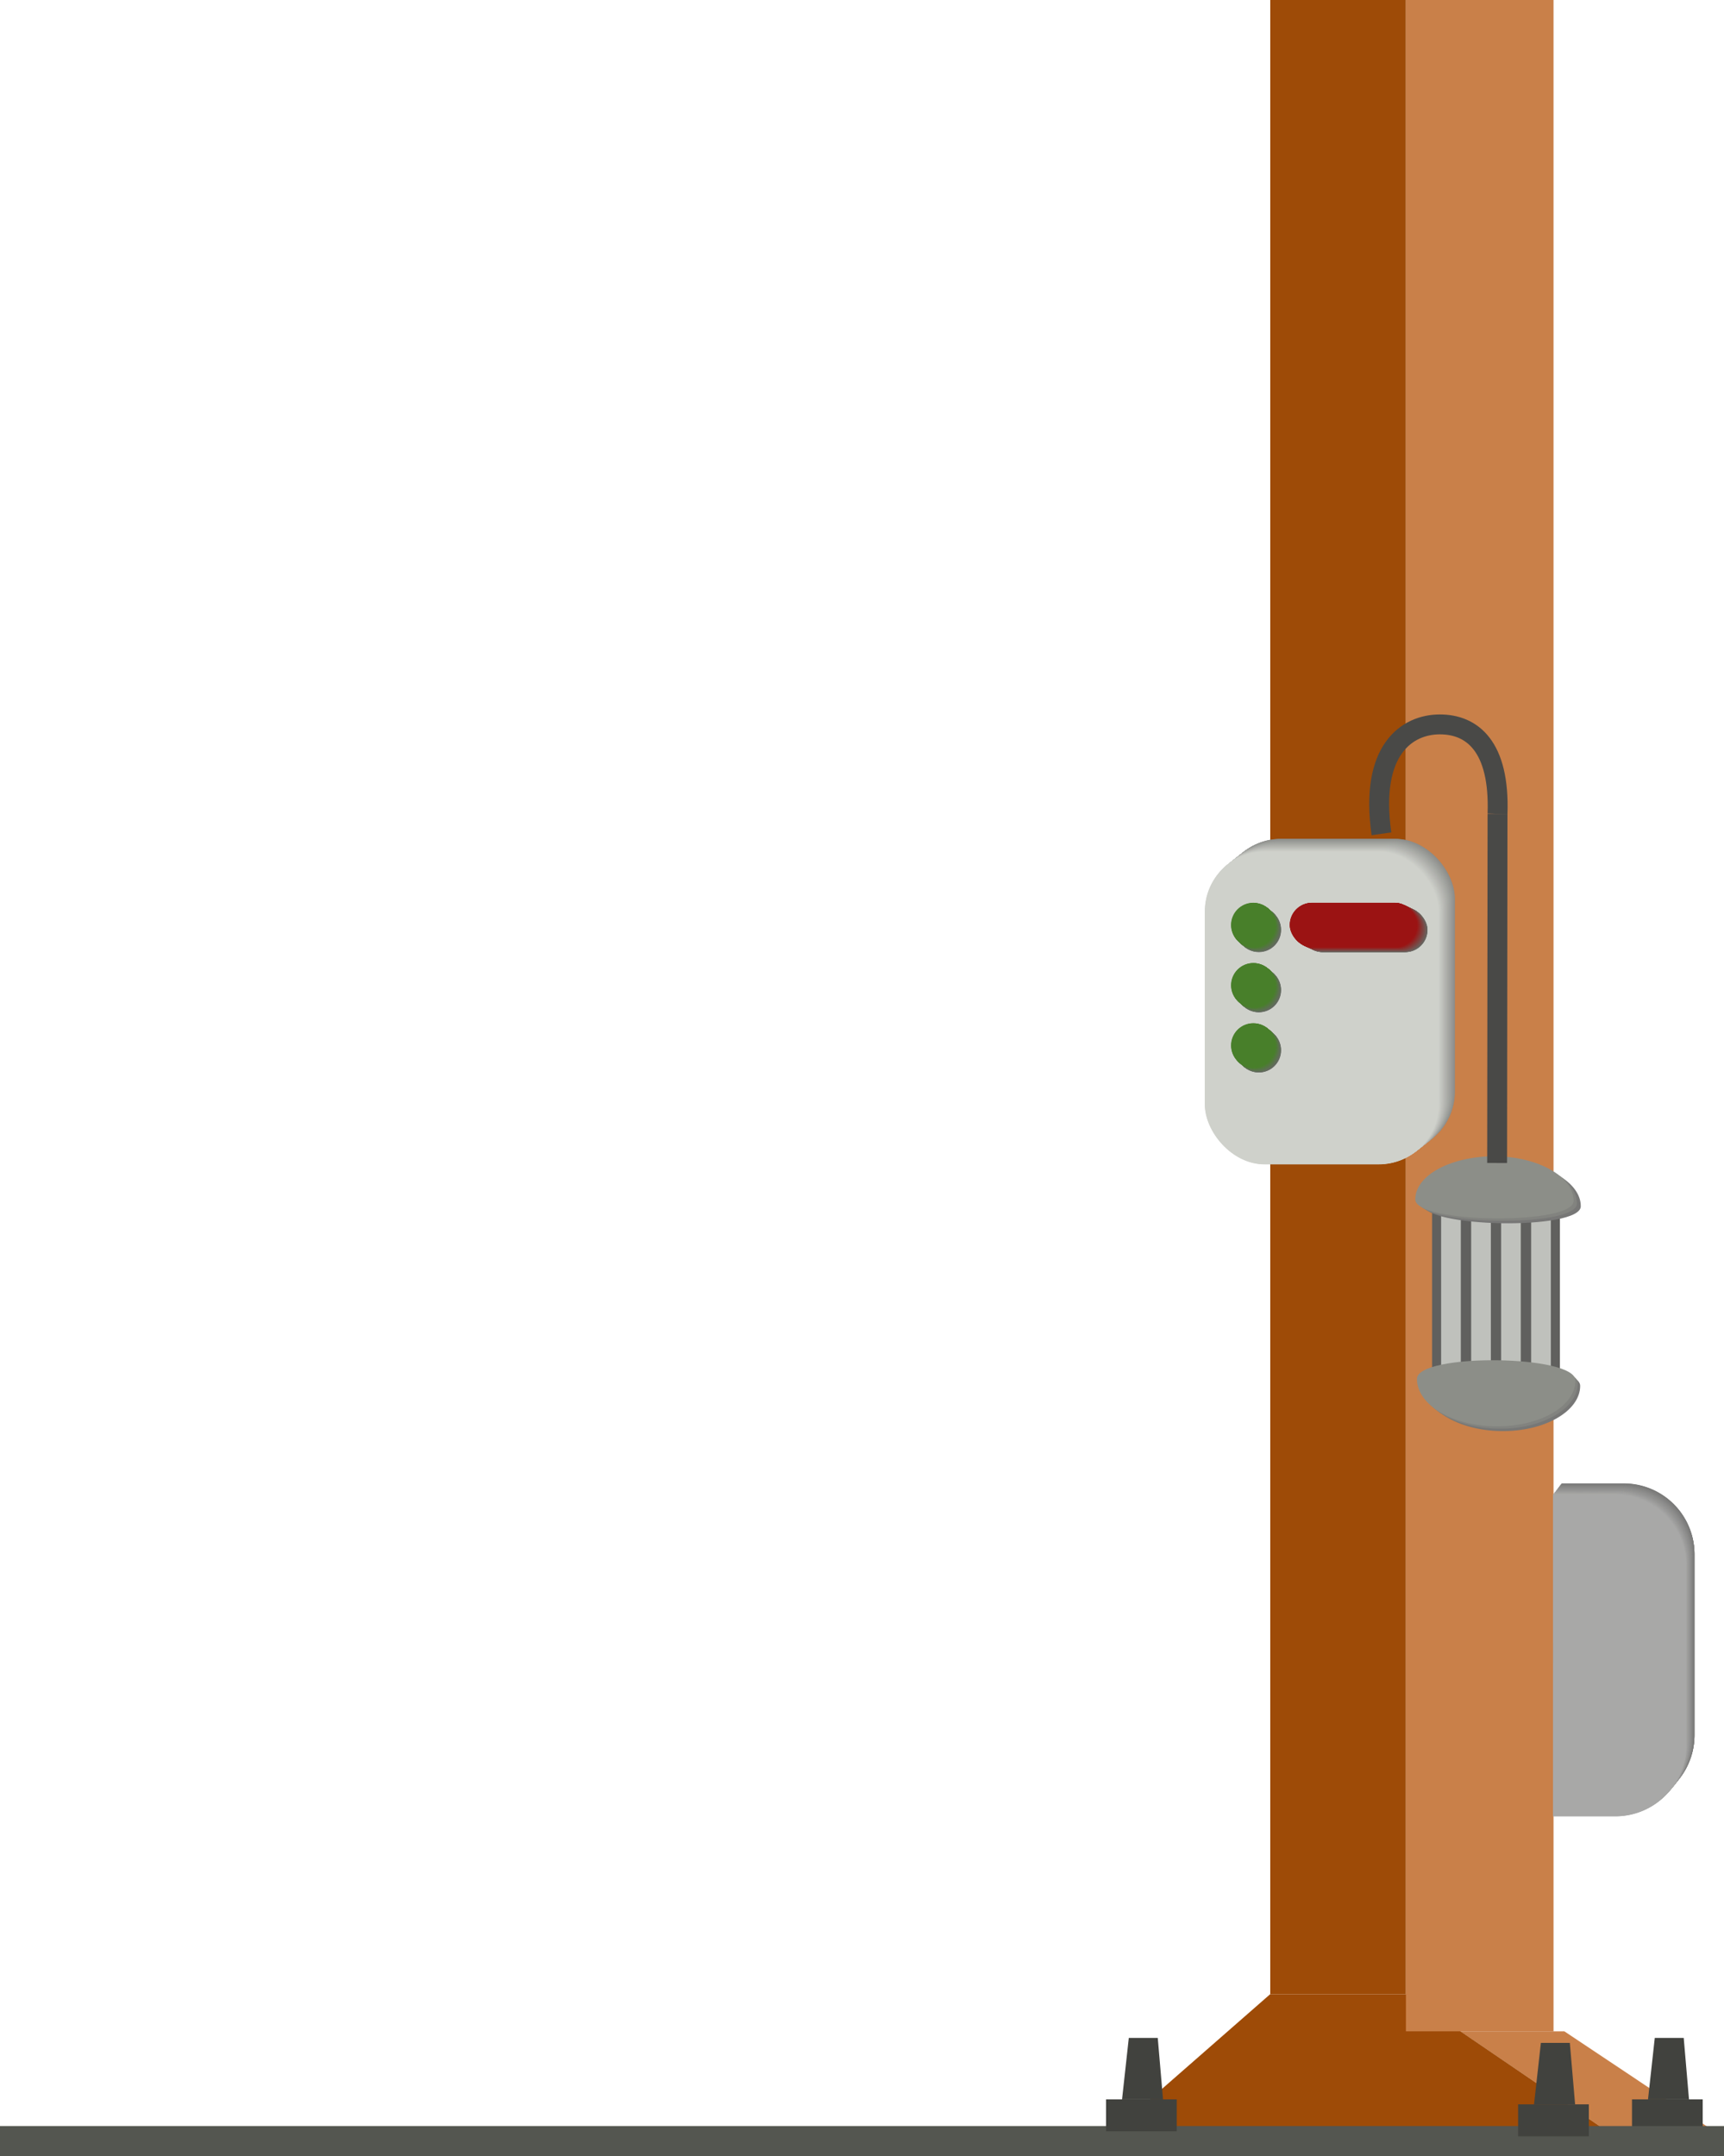 <svg id="Layer_2" data-name="Layer 2" xmlns="http://www.w3.org/2000/svg" viewBox="0 0 173.33 216.75"><defs><style>.cls-1{fill:#64843e;}.cls-2{fill:#c98049;}.cls-3{fill:#9e4b07;}.cls-4{fill:#494947;}.cls-5{fill:#41423e;}.cls-6{fill:#545650;}.cls-7{fill:#8b8c89;}.cls-8{fill:#8c8d8a;}.cls-9{fill:#8d8e8b;}.cls-10{fill:#8e8f8c;}.cls-11{fill:#8f908d;}.cls-12{fill:#90918e;}.cls-13{fill:#91928f;}.cls-14{fill:#929390;}.cls-15{fill:#939491;}.cls-16{fill:#949591;}.cls-17{fill:#959692;}.cls-18{fill:#969793;}.cls-19{fill:#979894;}.cls-20{fill:#989995;}.cls-21{fill:#999a96;}.cls-22{fill:#9a9b97;}.cls-23{fill:#9b9c98;}.cls-24{fill:#9c9d99;}.cls-25{fill:#9c9e9a;}.cls-26{fill:#9d9f9b;}.cls-27{fill:#9ea09c;}.cls-28{fill:#9fa19d;}.cls-29{fill:#a0a29e;}.cls-30{fill:#a1a39f;}.cls-31{fill:#a2a4a0;}.cls-32{fill:#a3a5a1;}.cls-33{fill:#a4a6a2;}.cls-34{fill:#a5a7a2;}.cls-35{fill:#a6a8a3;}.cls-36{fill:#a7a9a4;}.cls-37{fill:#a8aaa5;}.cls-38{fill:#a9aba6;}.cls-39{fill:#aaaca7;}.cls-40{fill:#abada8;}.cls-41{fill:#acaea9;}.cls-42{fill:#adaeaa;}.cls-43{fill:#aeafab;}.cls-44{fill:#afb0ac;}.cls-45{fill:#b0b1ad;}.cls-46{fill:#b1b2ae;}.cls-47{fill:#b2b3af;}.cls-48{fill:#b3b4b0;}.cls-49{fill:#b4b5b1;}.cls-50{fill:#b5b6b2;}.cls-51{fill:#b6b7b2;}.cls-52{fill:#b7b8b3;}.cls-53{fill:#b8b9b4;}.cls-54{fill:#b9bab5;}.cls-55{fill:#babbb6;}.cls-56{fill:#bbbcb7;}.cls-57{fill:#bcbdb8;}.cls-58{fill:#bdbeb9;}.cls-59{fill:#bebfba;}.cls-60{fill:#bec0bb;}.cls-61{fill:#bfc1bc;}.cls-62{fill:#c0c2bd;}.cls-63{fill:#c1c3be;}.cls-64{fill:#c2c4bf;}.cls-65{fill:#c3c5c0;}.cls-66{fill:#c4c6c1;}.cls-67{fill:#c5c7c2;}.cls-68{fill:#c6c8c3;}.cls-69{fill:#c7c9c3;}.cls-70{fill:#c8cac4;}.cls-71{fill:#c9cbc5;}.cls-72{fill:#caccc6;}.cls-73{fill:#cbcdc7;}.cls-74{fill:#cccec8;}.cls-75{fill:#cdcfc9;}.cls-76{fill:#ced0ca;}.cls-77{fill:#cfd1cb;}.cls-78{fill:#656863;}.cls-79{fill:#646961;}.cls-80{fill:#636960;}.cls-81{fill:#636a5e;}.cls-82{fill:#626a5d;}.cls-83{fill:#616b5b;}.cls-84{fill:#606c5a;}.cls-85{fill:#606c58;}.cls-86{fill:#5f6d57;}.cls-87{fill:#5e6e55;}.cls-88{fill:#5d6e54;}.cls-89{fill:#5c6f52;}.cls-90{fill:#5c6f51;}.cls-91{fill:#5b704f;}.cls-92{fill:#5a714d;}.cls-93{fill:#59714c;}.cls-94{fill:#58724a;}.cls-95{fill:#587349;}.cls-96{fill:#577347;}.cls-97{fill:#567446;}.cls-98{fill:#557444;}.cls-99{fill:#557543;}.cls-100{fill:#547641;}.cls-101{fill:#537640;}.cls-102{fill:#52773e;}.cls-103{fill:#51783c;}.cls-104{fill:#51783b;}.cls-105{fill:#507939;}.cls-106{fill:#4f7938;}.cls-107{fill:#4e7a36;}.cls-108{fill:#4d7b35;}.cls-109{fill:#4d7b33;}.cls-110{fill:#4c7c32;}.cls-111{fill:#4b7d30;}.cls-112{fill:#4a7d2f;}.cls-113{fill:#4a7e2d;}.cls-114{fill:#497e2c;}.cls-115{fill:#487f2a;}.cls-116{fill:#666762;}.cls-117{fill:#666661;}.cls-118{fill:#676560;}.cls-119{fill:#68645f;}.cls-120{fill:#68635e;}.cls-121{fill:#69625d;}.cls-122{fill:#69615c;}.cls-123{fill:#6a605c;}.cls-124{fill:#6b5f5b;}.cls-125{fill:#6b5e5a;}.cls-126{fill:#6c5d59;}.cls-127{fill:#6d5c58;}.cls-128{fill:#6d5b57;}.cls-129{fill:#6e5a56;}.cls-130{fill:#6e5955;}.cls-131{fill:#6f5854;}.cls-132{fill:#705753;}.cls-133{fill:#705652;}.cls-134{fill:#715551;}.cls-135{fill:#725450;}.cls-136{fill:#72534f;}.cls-137{fill:#73524f;}.cls-138{fill:#73514e;}.cls-139{fill:#74504d;}.cls-140{fill:#754f4c;}.cls-141{fill:#754e4b;}.cls-142{fill:#764d4a;}.cls-143{fill:#774c49;}.cls-144{fill:#774b48;}.cls-145{fill:#784a47;}.cls-146{fill:#784946;}.cls-147{fill:#794845;}.cls-148{fill:#7a4744;}.cls-149{fill:#7a4643;}.cls-150{fill:#7b4542;}.cls-151{fill:#7c4442;}.cls-152{fill:#7c4341;}.cls-153{fill:#7d4240;}.cls-154{fill:#7d413f;}.cls-155{fill:#7e403e;}.cls-156{fill:#7f3f3d;}.cls-157{fill:#7f3e3c;}.cls-158{fill:#803e3b;}.cls-159{fill:#813d3a;}.cls-160{fill:#813c39;}.cls-161{fill:#823b38;}.cls-162{fill:#833a37;}.cls-163{fill:#833936;}.cls-164{fill:#843835;}.cls-165{fill:#843734;}.cls-166{fill:#853634;}.cls-167{fill:#863533;}.cls-168{fill:#863432;}.cls-169{fill:#873331;}.cls-170{fill:#883230;}.cls-171{fill:#88312f;}.cls-172{fill:#89302e;}.cls-173{fill:#892f2d;}.cls-174{fill:#8a2e2c;}.cls-175{fill:#8b2d2b;}.cls-176{fill:#8b2c2a;}.cls-177{fill:#8c2b29;}.cls-178{fill:#8d2a28;}.cls-179{fill:#8d2927;}.cls-180{fill:#8e2827;}.cls-181{fill:#8e2726;}.cls-182{fill:#8f2625;}.cls-183{fill:#902524;}.cls-184{fill:#902423;}.cls-185{fill:#912322;}.cls-186{fill:#922221;}.cls-187{fill:#922120;}.cls-188{fill:#93201f;}.cls-189{fill:#931f1e;}.cls-190{fill:#941e1d;}.cls-191{fill:#951d1c;}.cls-192{fill:#951c1b;}.cls-193{fill:#961b1a;}.cls-194{fill:#971a1a;}.cls-195{fill:#971919;}.cls-196{fill:#981818;}.cls-197{fill:#981717;}.cls-198{fill:#991616;}.cls-199{fill:#9a1515;}.cls-200{fill:#9a1414;}.cls-201{fill:#9b1313;}.cls-202{fill:#60605e;}.cls-203{fill:#777776;}.cls-204{fill:#82837f;}.cls-205{fill:#8c8e88;}.cls-206{fill:#787877;}.cls-207{fill:#797978;}.cls-208{fill:#7a7a79;}.cls-209{fill:#7b7b7a;}.cls-210{fill:#7c7c7b;}.cls-211{fill:#7d7d7c;}.cls-212{fill:#7e7e7d;}.cls-213{fill:#7f7f7e;}.cls-214{fill:#80807f;}.cls-215{fill:#818180;}.cls-216{fill:#828281;}.cls-217{fill:#838382;}.cls-218{fill:#848483;}.cls-219{fill:#858584;}.cls-220{fill:#868685;}.cls-221{fill:#878786;}.cls-222{fill:#888887;}.cls-223{fill:#898988;}.cls-224{fill:#8a8a89;}.cls-225{fill:#8b8b8a;}.cls-226{fill:#8c8c8b;}.cls-227{fill:#8d8d8c;}.cls-228{fill:#8e8e8d;}.cls-229{fill:#8f8f8e;}.cls-230{fill:#90908f;}.cls-231{fill:#919190;}.cls-232{fill:#929291;}.cls-233{fill:#939392;}.cls-234{fill:#949493;}.cls-235{fill:#959594;}.cls-236{fill:#969695;}.cls-237{fill:#979796;}.cls-238{fill:#989897;}.cls-239{fill:#999998;}.cls-240{fill:#9a9a99;}.cls-241{fill:#9b9b9a;}.cls-242{fill:#9c9c9b;}.cls-243{fill:#9d9d9c;}.cls-244{fill:#9e9e9d;}.cls-245{fill:#9f9f9e;}.cls-246{fill:#a0a09f;}.cls-247{fill:#a1a1a0;}.cls-248{fill:#a2a2a1;}.cls-249{fill:#a3a3a2;}.cls-250{fill:#a4a4a3;}.cls-251{fill:#a5a5a4;}.cls-252{fill:#a6a6a5;}.cls-253{fill:#a7a7a6;}.cls-254{fill:#a8a8a7;}.cls-255{fill:none;stroke:#494947;stroke-miterlimit:10;stroke-width:2px;}</style></defs><title>standright</title><path class="cls-1" d="M110.28,212.62"/><polygon class="cls-2" points="157.28 204.2 173.34 214.91 162.56 214.91 146.83 204.2 157.28 204.2"/><path class="cls-3" d="M141.35,200.46H127.71V0h13.64Z"/><polygon class="cls-3" points="111.2 214.91 162.56 214.91 141.35 200.46 127.71 200.46 111.2 214.91"/><rect class="cls-4" x="149.91" y="143.38" width="2.1" height="23.8" rx="0.28" ry="0.28"/><rect class="cls-4" x="153.21" y="161.78" width="2.1" height="8.71" rx="0.32" ry="0.32" transform="translate(-11.87 320.4) rotate(-90)"/><rect class="cls-5" x="164.08" y="211.04" width="7.11" height="3.21"/><polygon class="cls-5" points="169.81 211.04 165.69 211.04 166.37 204.86 169.28 204.86 169.81 211.04"/><rect class="cls-2" x="141.35" width="14.84" height="204.2"/><rect class="cls-6" y="213.72" width="173.33" height="3.03"/><rect class="cls-5" x="152.63" y="211.54" width="7.11" height="3.21"/><polygon class="cls-5" points="158.36 211.54 154.23 211.54 154.92 205.36 157.83 205.36 158.36 211.54"/><rect class="cls-5" x="111.2" y="211.04" width="7.11" height="3.21"/><polygon class="cls-5" points="116.93 211.04 112.81 211.04 113.49 204.86 116.4 204.86 116.93 211.04"/><rect class="cls-7" x="122.78" y="84.32" width="23.49" height="31.43" rx="6.01" ry="6.01"/><rect class="cls-8" x="122.76" y="84.34" width="23.49" height="31.43" rx="6.01" ry="6.01"/><rect class="cls-9" x="122.73" y="84.36" width="23.49" height="31.43" rx="6.01" ry="6.01"/><rect class="cls-10" x="122.71" y="84.38" width="23.49" height="31.43" rx="6.01" ry="6.01"/><rect class="cls-11" x="122.69" y="84.39" width="23.49" height="31.43" rx="6.01" ry="6.01"/><rect class="cls-12" x="122.66" y="84.41" width="23.49" height="31.43" rx="6.01" ry="6.01"/><rect class="cls-13" x="122.64" y="84.43" width="23.49" height="31.43" rx="6.01" ry="6.01"/><rect class="cls-14" x="122.62" y="84.45" width="23.49" height="31.43" rx="6.01" ry="6.01"/><rect class="cls-15" x="122.59" y="84.47" width="23.49" height="31.43" rx="6.01" ry="6.01"/><rect class="cls-16" x="122.57" y="84.49" width="23.49" height="31.43" rx="6.01" ry="6.01"/><rect class="cls-17" x="122.55" y="84.51" width="23.49" height="31.43" rx="6.01" ry="6.01"/><rect class="cls-18" x="122.52" y="84.52" width="23.49" height="31.43" rx="6.01" ry="6.01"/><rect class="cls-19" x="122.5" y="84.54" width="23.49" height="31.43" rx="6.01" ry="6.01"/><rect class="cls-20" x="122.47" y="84.56" width="23.49" height="31.43" rx="6.01" ry="6.01"/><rect class="cls-21" x="122.45" y="84.58" width="23.49" height="31.43" rx="6.01" ry="6.01"/><rect class="cls-22" x="122.43" y="84.6" width="23.49" height="31.43" rx="6.01" ry="6.01"/><rect class="cls-23" x="122.4" y="84.62" width="23.49" height="31.43" rx="6.01" ry="6.01"/><rect class="cls-24" x="122.38" y="84.64" width="23.49" height="31.43" rx="6.01" ry="6.01"/><rect class="cls-25" x="122.36" y="84.66" width="23.49" height="31.43" rx="6.01" ry="6.01"/><rect class="cls-26" x="122.33" y="84.67" width="23.49" height="31.43" rx="6.01" ry="6.01"/><rect class="cls-27" x="122.31" y="84.69" width="23.49" height="31.43" rx="6.01" ry="6.01"/><rect class="cls-28" x="122.29" y="84.71" width="23.49" height="31.43" rx="6.01" ry="6.01"/><rect class="cls-29" x="122.26" y="84.73" width="23.49" height="31.43" rx="6.01" ry="6.01"/><rect class="cls-30" x="122.24" y="84.75" width="23.49" height="31.43" rx="6.01" ry="6.01"/><rect class="cls-31" x="122.21" y="84.77" width="23.49" height="31.43" rx="6.01" ry="6.01"/><rect class="cls-32" x="122.19" y="84.79" width="23.49" height="31.43" rx="6.01" ry="6.01"/><rect class="cls-33" x="122.17" y="84.8" width="23.49" height="31.43" rx="6.01" ry="6.01"/><rect class="cls-34" x="122.14" y="84.82" width="23.49" height="31.43" rx="6.01" ry="6.01"/><rect class="cls-35" x="122.12" y="84.84" width="23.49" height="31.43" rx="6.01" ry="6.01"/><rect class="cls-36" x="122.1" y="84.86" width="23.49" height="31.43" rx="6.01" ry="6.01"/><rect class="cls-37" x="122.07" y="84.88" width="23.49" height="31.43" rx="6.01" ry="6.01"/><rect class="cls-38" x="122.05" y="84.9" width="23.49" height="31.43" rx="6.01" ry="6.01"/><rect class="cls-39" x="122.03" y="84.92" width="23.49" height="31.43" rx="6.01" ry="6.01"/><rect class="cls-40" x="122" y="84.93" width="23.49" height="31.43" rx="6.01" ry="6.01"/><rect class="cls-41" x="121.98" y="84.95" width="23.49" height="31.43" rx="6.01" ry="6.01"/><rect class="cls-42" x="121.95" y="84.97" width="23.49" height="31.43" rx="6.01" ry="6.01"/><rect class="cls-43" x="121.93" y="84.99" width="23.49" height="31.43" rx="6.01" ry="6.01"/><rect class="cls-44" x="121.91" y="85.01" width="23.49" height="31.43" rx="6.01" ry="6.01"/><rect class="cls-45" x="121.88" y="85.03" width="23.49" height="31.43" rx="6.01" ry="6.01"/><rect class="cls-46" x="121.86" y="85.05" width="23.49" height="31.43" rx="6.01" ry="6.01"/><rect class="cls-47" x="121.84" y="85.06" width="23.49" height="31.43" rx="6.01" ry="6.01"/><rect class="cls-48" x="121.81" y="85.08" width="23.49" height="31.43" rx="6.01" ry="6.01"/><rect class="cls-49" x="121.79" y="85.1" width="23.49" height="31.43" rx="6.01" ry="6.01"/><rect class="cls-50" x="121.77" y="85.12" width="23.49" height="31.43" rx="6.01" ry="6.01"/><rect class="cls-51" x="121.74" y="85.14" width="23.49" height="31.43" rx="6.01" ry="6.01"/><rect class="cls-52" x="121.72" y="85.16" width="23.49" height="31.43" rx="6.01" ry="6.01"/><rect class="cls-53" x="121.7" y="85.18" width="23.49" height="31.43" rx="6.01" ry="6.01"/><rect class="cls-54" x="121.67" y="85.19" width="23.49" height="31.43" rx="6.01" ry="6.01"/><rect class="cls-55" x="121.65" y="85.21" width="23.49" height="31.43" rx="6.01" ry="6.01"/><rect class="cls-56" x="121.62" y="85.23" width="23.49" height="31.43" rx="6.01" ry="6.01"/><rect class="cls-57" x="121.6" y="85.25" width="23.49" height="31.43" rx="6.01" ry="6.01"/><rect class="cls-58" x="121.58" y="85.27" width="23.49" height="31.43" rx="6.01" ry="6.01"/><rect class="cls-59" x="121.55" y="85.29" width="23.49" height="31.43" rx="6.01" ry="6.01"/><rect class="cls-60" x="121.53" y="85.31" width="23.49" height="31.43" rx="6.01" ry="6.01"/><rect class="cls-61" x="121.51" y="85.32" width="23.49" height="31.43" rx="6.01" ry="6.01"/><rect class="cls-62" x="121.48" y="85.34" width="23.49" height="31.43" rx="6.01" ry="6.01"/><rect class="cls-63" x="121.46" y="85.36" width="23.49" height="31.43" rx="6.01" ry="6.01"/><rect class="cls-64" x="121.44" y="85.38" width="23.49" height="31.43" rx="6.01" ry="6.01"/><rect class="cls-65" x="121.41" y="85.4" width="23.49" height="31.43" rx="6.01" ry="6.01"/><rect class="cls-66" x="121.39" y="85.42" width="23.49" height="31.43" rx="6.01" ry="6.01"/><rect class="cls-67" x="121.36" y="85.44" width="23.49" height="31.43" rx="6.01" ry="6.01"/><rect class="cls-68" x="121.34" y="85.45" width="23.49" height="31.43" rx="6.01" ry="6.01"/><rect class="cls-69" x="121.32" y="85.47" width="23.49" height="31.43" rx="6.01" ry="6.01"/><rect class="cls-70" x="121.29" y="85.49" width="23.49" height="31.43" rx="6.01" ry="6.01"/><rect class="cls-71" x="121.27" y="85.51" width="23.49" height="31.43" rx="6.01" ry="6.01"/><rect class="cls-72" x="121.25" y="85.53" width="23.49" height="31.43" rx="6.01" ry="6.01"/><rect class="cls-73" x="121.22" y="85.55" width="23.49" height="31.43" rx="6.01" ry="6.01"/><rect class="cls-74" x="121.2" y="85.57" width="23.49" height="31.43" rx="6.01" ry="6.01"/><rect class="cls-75" x="121.18" y="85.58" width="23.49" height="31.43" rx="6.01" ry="6.01"/><rect class="cls-76" x="121.15" y="85.6" width="23.49" height="31.43" rx="6.01" ry="6.01"/><rect class="cls-77" x="121.13" y="85.62" width="23.49" height="31.43" rx="6.01" ry="6.01"/><circle class="cls-78" cx="126.57" cy="93.48" r="2.23"/><circle class="cls-79" cx="126.55" cy="93.46" r="2.23"/><circle class="cls-80" cx="126.54" cy="93.45" r="2.23"/><circle class="cls-81" cx="126.52" cy="93.44" r="2.23"/><circle class="cls-82" cx="126.51" cy="93.42" r="2.23"/><circle class="cls-83" cx="126.49" cy="93.41" r="2.23"/><circle class="cls-84" cx="126.48" cy="93.4" r="2.23"/><circle class="cls-85" cx="126.46" cy="93.38" r="2.23"/><circle class="cls-86" cx="126.45" cy="93.37" r="2.23"/><circle class="cls-87" cx="126.43" cy="93.36" r="2.23"/><circle class="cls-88" cx="126.41" cy="93.34" r="2.23"/><circle class="cls-89" cx="126.4" cy="93.33" r="2.23"/><circle class="cls-90" cx="126.38" cy="93.32" r="2.23"/><circle class="cls-91" cx="126.37" cy="93.3" r="2.23"/><circle class="cls-92" cx="126.35" cy="93.29" r="2.23"/><circle class="cls-93" cx="126.34" cy="93.28" r="2.23"/><circle class="cls-94" cx="126.32" cy="93.26" r="2.23"/><circle class="cls-95" cx="126.31" cy="93.25" r="2.23"/><circle class="cls-96" cx="126.29" cy="93.24" r="2.23"/><circle class="cls-97" cx="126.28" cy="93.22" r="2.23"/><circle class="cls-98" cx="126.26" cy="93.21" r="2.23"/><circle class="cls-99" cx="126.25" cy="93.2" r="2.23"/><circle class="cls-100" cx="126.23" cy="93.18" r="2.23"/><circle class="cls-101" cx="126.22" cy="93.17" r="2.23"/><circle class="cls-102" cx="126.2" cy="93.16" r="2.23"/><circle class="cls-103" cx="126.19" cy="93.14" r="2.23"/><circle class="cls-104" cx="126.17" cy="93.13" r="2.23"/><circle class="cls-105" cx="126.16" cy="93.12" r="2.23"/><circle class="cls-106" cx="126.14" cy="93.1" r="2.23"/><circle class="cls-107" cx="126.13" cy="93.09" r="2.23"/><circle class="cls-108" cx="126.11" cy="93.08" r="2.23"/><circle class="cls-109" cx="126.1" cy="93.06" r="2.23"/><circle class="cls-110" cx="126.08" cy="93.05" r="2.23"/><circle class="cls-111" cx="126.07" cy="93.04" r="2.23"/><circle class="cls-112" cx="126.05" cy="93.02" r="2.23"/><circle class="cls-113" cx="126.04" cy="93.01" r="2.23"/><circle class="cls-114" cx="126.02" cy="93" r="2.23"/><circle class="cls-115" cx="126" cy="92.98" r="2.23"/><circle class="cls-78" cx="126.57" cy="105.58" r="2.23"/><circle class="cls-79" cx="126.55" cy="105.57" r="2.23"/><circle class="cls-80" cx="126.54" cy="105.56" r="2.23"/><circle class="cls-81" cx="126.52" cy="105.54" r="2.23"/><circle class="cls-82" cx="126.51" cy="105.53" r="2.23"/><circle class="cls-83" cx="126.49" cy="105.52" r="2.23"/><circle class="cls-84" cx="126.48" cy="105.5" r="2.23"/><circle class="cls-85" cx="126.46" cy="105.49" r="2.23"/><circle class="cls-86" cx="126.45" cy="105.48" r="2.23"/><circle class="cls-87" cx="126.43" cy="105.46" r="2.23"/><circle class="cls-88" cx="126.41" cy="105.45" r="2.23"/><circle class="cls-89" cx="126.4" cy="105.44" r="2.23"/><circle class="cls-90" cx="126.38" cy="105.42" r="2.23"/><circle class="cls-91" cx="126.37" cy="105.41" r="2.23"/><circle class="cls-92" cx="126.35" cy="105.4" r="2.23"/><circle class="cls-93" cx="126.34" cy="105.38" r="2.23"/><circle class="cls-94" cx="126.32" cy="105.37" r="2.23"/><circle class="cls-95" cx="126.31" cy="105.36" r="2.23"/><circle class="cls-96" cx="126.29" cy="105.34" r="2.23"/><circle class="cls-97" cx="126.28" cy="105.33" r="2.23"/><circle class="cls-98" cx="126.26" cy="105.32" r="2.23"/><circle class="cls-99" cx="126.25" cy="105.3" r="2.23"/><circle class="cls-100" cx="126.23" cy="105.29" r="2.23"/><circle class="cls-101" cx="126.22" cy="105.28" r="2.23"/><circle class="cls-102" cx="126.2" cy="105.26" r="2.23"/><circle class="cls-103" cx="126.19" cy="105.25" r="2.23"/><circle class="cls-104" cx="126.17" cy="105.24" r="2.23"/><circle class="cls-105" cx="126.16" cy="105.22" r="2.23"/><circle class="cls-106" cx="126.14" cy="105.21" r="2.23"/><circle class="cls-107" cx="126.13" cy="105.2" r="2.23"/><circle class="cls-108" cx="126.11" cy="105.18" r="2.23"/><circle class="cls-109" cx="126.1" cy="105.17" r="2.23"/><circle class="cls-110" cx="126.08" cy="105.16" r="2.23"/><circle class="cls-111" cx="126.07" cy="105.14" r="2.23"/><circle class="cls-112" cx="126.05" cy="105.13" r="2.23"/><circle class="cls-113" cx="126.04" cy="105.12" r="2.23"/><circle class="cls-114" cx="126.02" cy="105.1" r="2.23"/><circle class="cls-115" cx="126" cy="105.09" r="2.23"/><circle class="cls-78" cx="126.57" cy="99.53" r="2.23"/><circle class="cls-79" cx="126.55" cy="99.52" r="2.23"/><circle class="cls-80" cx="126.54" cy="99.5" r="2.23"/><circle class="cls-81" cx="126.52" cy="99.49" r="2.23"/><circle class="cls-82" cx="126.51" cy="99.48" r="2.23"/><circle class="cls-83" cx="126.49" cy="99.46" r="2.23"/><circle class="cls-84" cx="126.48" cy="99.45" r="2.23"/><circle class="cls-85" cx="126.46" cy="99.44" r="2.23"/><circle class="cls-86" cx="126.45" cy="99.42" r="2.23"/><circle class="cls-87" cx="126.43" cy="99.41" r="2.23"/><circle class="cls-88" cx="126.41" cy="99.4" r="2.23"/><circle class="cls-89" cx="126.4" cy="99.38" r="2.23"/><circle class="cls-90" cx="126.38" cy="99.37" r="2.23"/><circle class="cls-91" cx="126.37" cy="99.36" r="2.23"/><circle class="cls-92" cx="126.35" cy="99.34" r="2.23"/><circle class="cls-93" cx="126.34" cy="99.33" r="2.23"/><circle class="cls-94" cx="126.32" cy="99.32" r="2.23"/><circle class="cls-95" cx="126.31" cy="99.3" r="2.23"/><circle class="cls-96" cx="126.29" cy="99.29" r="2.23"/><circle class="cls-97" cx="126.28" cy="99.28" r="2.23"/><circle class="cls-98" cx="126.26" cy="99.26" r="2.23"/><circle class="cls-99" cx="126.25" cy="99.25" r="2.23"/><circle class="cls-100" cx="126.23" cy="99.24" r="2.23"/><circle class="cls-101" cx="126.22" cy="99.22" r="2.23"/><circle class="cls-102" cx="126.2" cy="99.21" r="2.23"/><circle class="cls-103" cx="126.19" cy="99.2" r="2.23"/><circle class="cls-104" cx="126.17" cy="99.18" r="2.23"/><circle class="cls-105" cx="126.16" cy="99.17" r="2.23"/><circle class="cls-106" cx="126.14" cy="99.16" r="2.23"/><circle class="cls-107" cx="126.13" cy="99.14" r="2.23"/><circle class="cls-108" cx="126.11" cy="99.13" r="2.23"/><circle class="cls-109" cx="126.1" cy="99.12" r="2.23"/><circle class="cls-110" cx="126.08" cy="99.1" r="2.23"/><circle class="cls-111" cx="126.07" cy="99.09" r="2.23"/><circle class="cls-112" cx="126.05" cy="99.08" r="2.23"/><circle class="cls-113" cx="126.04" cy="99.06" r="2.23"/><circle class="cls-114" cx="126.02" cy="99.05" r="2.23"/><circle class="cls-115" cx="126" cy="99.04" r="2.23"/><rect class="cls-78" x="130.72" y="91.24" width="12.8" height="4.47" rx="2.23" ry="2.23"/><rect class="cls-116" x="130.71" y="91.24" width="12.8" height="4.47" rx="2.23" ry="2.23"/><rect class="cls-117" x="130.7" y="91.23" width="12.8" height="4.47" rx="2.23" ry="2.23"/><rect class="cls-118" x="130.69" y="91.23" width="12.8" height="4.47" rx="2.23" ry="2.23"/><rect class="cls-119" x="130.67" y="91.22" width="12.8" height="4.47" rx="2.23" ry="2.23"/><rect class="cls-120" x="130.66" y="91.22" width="12.8" height="4.47" rx="2.23" ry="2.23"/><rect class="cls-121" x="130.65" y="91.21" width="12.8" height="4.47" rx="2.23" ry="2.23"/><rect class="cls-122" x="130.64" y="91.2" width="12.8" height="4.47" rx="2.23" ry="2.23"/><rect class="cls-123" x="130.63" y="91.2" width="12.8" height="4.47" rx="2.23" ry="2.23"/><rect class="cls-124" x="130.61" y="91.19" width="12.8" height="4.47" rx="2.23" ry="2.23"/><rect class="cls-125" x="130.6" y="91.19" width="12.8" height="4.47" rx="2.23" ry="2.23"/><rect class="cls-126" x="130.59" y="91.18" width="12.8" height="4.47" rx="2.23" ry="2.23"/><rect class="cls-127" x="130.58" y="91.18" width="12.8" height="4.47" rx="2.23" ry="2.23"/><rect class="cls-128" x="130.56" y="91.17" width="12.8" height="4.47" rx="2.23" ry="2.23"/><rect class="cls-129" x="130.55" y="91.16" width="12.8" height="4.47" rx="2.23" ry="2.23"/><rect class="cls-130" x="130.54" y="91.16" width="12.8" height="4.47" rx="2.23" ry="2.23"/><rect class="cls-131" x="130.53" y="91.15" width="12.8" height="4.47" rx="2.23" ry="2.23"/><rect class="cls-132" x="130.52" y="91.15" width="12.8" height="4.47" rx="2.23" ry="2.23"/><rect class="cls-133" x="130.5" y="91.14" width="12.8" height="4.47" rx="2.23" ry="2.23"/><rect class="cls-134" x="130.49" y="91.14" width="12.8" height="4.47" rx="2.23" ry="2.23"/><rect class="cls-135" x="130.48" y="91.13" width="12.8" height="4.47" rx="2.23" ry="2.23"/><rect class="cls-136" x="130.47" y="91.12" width="12.8" height="4.47" rx="2.23" ry="2.23"/><rect class="cls-137" x="130.45" y="91.12" width="12.8" height="4.47" rx="2.23" ry="2.23"/><rect class="cls-138" x="130.44" y="91.11" width="12.8" height="4.47" rx="2.23" ry="2.23"/><rect class="cls-139" x="130.43" y="91.11" width="12.8" height="4.47" rx="2.23" ry="2.23"/><rect class="cls-140" x="130.42" y="91.1" width="12.8" height="4.47" rx="2.23" ry="2.23"/><rect class="cls-141" x="130.41" y="91.09" width="12.8" height="4.47" rx="2.23" ry="2.23"/><rect class="cls-142" x="130.39" y="91.09" width="12.8" height="4.47" rx="2.23" ry="2.23"/><rect class="cls-143" x="130.38" y="91.08" width="12.8" height="4.47" rx="2.23" ry="2.23"/><rect class="cls-144" x="130.37" y="91.08" width="12.8" height="4.47" rx="2.23" ry="2.23"/><rect class="cls-145" x="130.36" y="91.07" width="12.8" height="4.47" rx="2.23" ry="2.23"/><rect class="cls-146" x="130.34" y="91.07" width="12.8" height="4.47" rx="2.23" ry="2.23"/><rect class="cls-147" x="130.33" y="91.06" width="12.8" height="4.47" rx="2.23" ry="2.23"/><rect class="cls-148" x="130.32" y="91.05" width="12.8" height="4.47" rx="2.23" ry="2.23"/><rect class="cls-149" x="130.31" y="91.05" width="12.8" height="4.47" rx="2.23" ry="2.23"/><rect class="cls-150" x="130.29" y="91.04" width="12.8" height="4.47" rx="2.23" ry="2.23"/><rect class="cls-151" x="130.28" y="91.04" width="12.8" height="4.47" rx="2.23" ry="2.23"/><rect class="cls-152" x="130.27" y="91.03" width="12.8" height="4.47" rx="2.23" ry="2.23"/><rect class="cls-153" x="130.26" y="91.03" width="12.8" height="4.47" rx="2.23" ry="2.23"/><rect class="cls-154" x="130.25" y="91.02" width="12.8" height="4.47" rx="2.23" ry="2.23"/><rect class="cls-155" x="130.23" y="91.01" width="12.8" height="4.47" rx="2.23" ry="2.23"/><rect class="cls-156" x="130.22" y="91.01" width="12.8" height="4.47" rx="2.23" ry="2.23"/><rect class="cls-157" x="130.21" y="91" width="12.8" height="4.47" rx="2.23" ry="2.23"/><rect class="cls-158" x="130.2" y="91" width="12.8" height="4.47" rx="2.23" ry="2.23"/><rect class="cls-159" x="130.18" y="90.99" width="12.8" height="4.47" rx="2.23" ry="2.23"/><rect class="cls-160" x="130.17" y="90.99" width="12.8" height="4.47" rx="2.23" ry="2.23"/><rect class="cls-161" x="130.16" y="90.98" width="12.8" height="4.47" rx="2.23" ry="2.23"/><rect class="cls-162" x="130.15" y="90.97" width="12.8" height="4.47" rx="2.23" ry="2.23"/><rect class="cls-163" x="130.14" y="90.97" width="12.8" height="4.47" rx="2.23" ry="2.23"/><rect class="cls-164" x="130.12" y="90.96" width="12.8" height="4.47" rx="2.23" ry="2.23"/><rect class="cls-165" x="130.11" y="90.96" width="12.8" height="4.47" rx="2.23" ry="2.23"/><rect class="cls-166" x="130.1" y="90.95" width="12.8" height="4.47" rx="2.23" ry="2.23"/><rect class="cls-167" x="130.09" y="90.95" width="12.8" height="4.47" rx="2.23" ry="2.23"/><rect class="cls-168" x="130.07" y="90.94" width="12.8" height="4.47" rx="2.23" ry="2.23"/><rect class="cls-169" x="130.06" y="90.93" width="12.8" height="4.47" rx="2.23" ry="2.23"/><rect class="cls-170" x="130.05" y="90.93" width="12.8" height="4.47" rx="2.23" ry="2.23"/><rect class="cls-171" x="130.04" y="90.92" width="12.8" height="4.47" rx="2.23" ry="2.23"/><rect class="cls-172" x="130.03" y="90.92" width="12.8" height="4.47" rx="2.23" ry="2.23"/><rect class="cls-173" x="130.01" y="90.91" width="12.8" height="4.47" rx="2.23" ry="2.23"/><rect class="cls-174" x="130" y="90.91" width="12.8" height="4.47" rx="2.23" ry="2.23"/><rect class="cls-175" x="129.99" y="90.9" width="12.8" height="4.47" rx="2.23" ry="2.23"/><rect class="cls-176" x="129.98" y="90.89" width="12.8" height="4.47" rx="2.23" ry="2.23"/><rect class="cls-177" x="129.96" y="90.89" width="12.8" height="4.47" rx="2.23" ry="2.23"/><rect class="cls-178" x="129.95" y="90.88" width="12.8" height="4.47" rx="2.23" ry="2.23"/><rect class="cls-179" x="129.94" y="90.88" width="12.8" height="4.47" rx="2.23" ry="2.23"/><rect class="cls-180" x="129.93" y="90.87" width="12.8" height="4.47" rx="2.23" ry="2.23"/><rect class="cls-181" x="129.91" y="90.86" width="12.8" height="4.47" rx="2.23" ry="2.23"/><rect class="cls-182" x="129.9" y="90.86" width="12.8" height="4.47" rx="2.23" ry="2.23"/><rect class="cls-183" x="129.89" y="90.85" width="12.8" height="4.47" rx="2.23" ry="2.23"/><rect class="cls-184" x="129.88" y="90.85" width="12.8" height="4.47" rx="2.23" ry="2.23"/><rect class="cls-185" x="129.87" y="90.84" width="12.8" height="4.47" rx="2.23" ry="2.23"/><rect class="cls-186" x="129.85" y="90.84" width="12.8" height="4.47" rx="2.23" ry="2.23"/><rect class="cls-187" x="129.84" y="90.83" width="12.8" height="4.47" rx="2.23" ry="2.23"/><rect class="cls-188" x="129.83" y="90.82" width="12.8" height="4.47" rx="2.23" ry="2.23"/><rect class="cls-189" x="129.82" y="90.82" width="12.8" height="4.47" rx="2.23" ry="2.23"/><rect class="cls-190" x="129.8" y="90.81" width="12.8" height="4.47" rx="2.23" ry="2.23"/><rect class="cls-191" x="129.79" y="90.81" width="12.8" height="4.47" rx="2.23" ry="2.23"/><rect class="cls-192" x="129.78" y="90.8" width="12.8" height="4.47" rx="2.23" ry="2.23"/><rect class="cls-193" x="129.77" y="90.8" width="12.8" height="4.47" rx="2.23" ry="2.23"/><rect class="cls-194" x="129.76" y="90.79" width="12.8" height="4.47" rx="2.23" ry="2.23"/><rect class="cls-195" x="129.74" y="90.78" width="12.8" height="4.47" rx="2.23" ry="2.23"/><rect class="cls-196" x="129.73" y="90.78" width="12.8" height="4.47" rx="2.23" ry="2.23"/><rect class="cls-197" x="129.72" y="90.77" width="12.8" height="4.47" rx="2.23" ry="2.23"/><rect class="cls-198" x="129.71" y="90.77" width="12.8" height="4.47" rx="2.23" ry="2.23"/><rect class="cls-199" x="129.69" y="90.76" width="12.8" height="4.47" rx="2.23" ry="2.23"/><rect class="cls-200" x="129.68" y="90.76" width="12.8" height="4.47" rx="2.23" ry="2.23"/><rect class="cls-201" x="129.67" y="90.75" width="12.8" height="4.47" rx="2.23" ry="2.23"/><rect class="cls-202" x="143.98" y="119.36" width="12.85" height="20.7" rx="2" ry="2"/><rect class="cls-61" x="147.91" y="120.2" width="1.98" height="19.01" rx="0.99" ry="0.99"/><rect class="cls-61" x="153.94" y="120.2" width="1.98" height="19.01" rx="0.99" ry="0.99"/><rect class="cls-61" x="150.92" y="120.2" width="1.98" height="19.01" rx="0.99" ry="0.99"/><rect class="cls-61" x="144.89" y="120.2" width="1.98" height="19.01" rx="0.99" ry="0.99"/><path class="cls-203" d="M151,116.71c-4.4-.07-8,1.85-8,4.29s15.9,2.71,15.93.27S155.35,116.79,151,116.71Z"/><path class="cls-203" d="M150.87,143.86c4.4.08,8-2,8-4.55S143,136.44,143,139,146.48,143.79,150.87,143.86Z"/><path class="cls-204" d="M150.62,116.47c-4.4-.06-8,1.87-8,4.31s15.91,2.66,15.92.22S155,116.53,150.62,116.47Z"/><path class="cls-204" d="M150.63,143.62c4.4.06,8-2,8-4.58s-15.91-2.81-15.92-.22S146.24,143.56,150.63,143.62Z"/><path class="cls-205" d="M150.29,116.23c-4.4,0-8,1.9-8,4.34s15.92,2.6,15.92.16S154.69,116.28,150.29,116.23Z"/><path class="cls-205" d="M150.39,143.38c4.4.05,8-2,8-4.61s-15.92-2.75-15.93-.16S146,143.34,150.39,143.38Z"/><path class="cls-203" d="M157.21,181.47h6.08a7.09,7.09,0,0,0,7.07-7.08V156.2a7.1,7.1,0,0,0-7.07-7.08H157v32.14A.21.21,0,0,0,157.21,181.47Z"/><path class="cls-206" d="M157,149.14v32.14a.21.21,0,0,0,.21.21h6.08a7.09,7.09,0,0,0,7.07-7.07v-18.2a7.1,7.1,0,0,0-7.07-7.08Z"/><path class="cls-207" d="M157,149.17v32.14a.21.21,0,0,0,.2.21h6.08a7.11,7.11,0,0,0,7.08-7.08v-18.2a7.1,7.1,0,0,0-7.08-7.07Z"/><path class="cls-208" d="M157,149.19v32.14a.22.22,0,0,0,.19.21h6.09a7.1,7.1,0,0,0,7.08-7.08V156.27a7.09,7.09,0,0,0-7.08-7.08Z"/><path class="cls-209" d="M156.93,149.21v32.14a.22.22,0,0,0,.19.21h6.1a7.09,7.09,0,0,0,7.07-7.08V156.29a7.1,7.1,0,0,0-7.07-7.08Z"/><path class="cls-210" d="M156.92,149.23v32.14a.21.21,0,0,0,.18.21h6.1a7.1,7.1,0,0,0,7.08-7.07v-18.2a7.11,7.11,0,0,0-7.08-7.08Z"/><path class="cls-211" d="M156.9,149.26v32.13c0,.1.08.22.18.22h6.1a7.11,7.11,0,0,0,7.08-7.08v-18.2a7.1,7.1,0,0,0-7.08-7.07Z"/><path class="cls-212" d="M156.88,149.28v32.13c0,.1.08.22.18.22h6.11a7.1,7.1,0,0,0,7.07-7.08v-18.2a7.09,7.09,0,0,0-7.07-7.07Z"/><path class="cls-213" d="M156.86,149.3v32.13c0,.1.08.22.18.22h6.11a7.1,7.1,0,0,0,7.08-7.08V156.38a7.1,7.1,0,0,0-7.08-7.08Z"/><path class="cls-214" d="M156.85,149.32v32.13c0,.1.07.22.17.22h6.11a7.1,7.1,0,0,0,7.08-7.07V156.4a7.11,7.11,0,0,0-7.08-7.08Z"/><path class="cls-215" d="M156.83,149.35v32.12c0,.09.07.22.17.22h6.11a7.09,7.09,0,0,0,7.08-7.07v-18.2a7.09,7.09,0,0,0-7.08-7.07Z"/><path class="cls-216" d="M156.81,149.37v32.12c0,.09.08.23.16.23h6.13a7.1,7.1,0,0,0,7.07-7.08v-18.2a7.09,7.09,0,0,0-7.07-7.07Z"/><path class="cls-217" d="M156.8,149.39v32.13c0,.08.07.22.15.22h6.13a7.1,7.1,0,0,0,7.08-7.08V156.47a7.1,7.1,0,0,0-7.08-7.08Z"/><path class="cls-218" d="M156.78,149.41v32.13c0,.08.07.22.15.22h6.13a7.09,7.09,0,0,0,7.08-7.07v-18.2a7.1,7.1,0,0,0-7.08-7.08Z"/><path class="cls-219" d="M156.76,149.44v32.12c0,.08.07.22.15.22h6.14a7.09,7.09,0,0,0,7.07-7.07v-18.2a7.09,7.09,0,0,0-7.07-7.07Z"/><path class="cls-220" d="M156.74,149.46v32.12c0,.08.07.23.15.23H163a7.11,7.11,0,0,0,7.08-7.08v-18.2a7.1,7.1,0,0,0-7.08-7.07Z"/><path class="cls-221" d="M156.73,149.48V181.6c0,.08.06.23.14.23H163a7.11,7.11,0,0,0,7.08-7.08V156.56a7.1,7.1,0,0,0-7.08-7.08Z"/><path class="cls-222" d="M156.71,149.5v32.12c0,.08.06.23.14.23H163a7.09,7.09,0,0,0,7.08-7.07v-18.2A7.1,7.1,0,0,0,163,149.5Z"/><path class="cls-223" d="M156.69,149.52v32.12c0,.07.06.23.14.23H163a7.09,7.09,0,0,0,7.07-7.07V156.6a7.1,7.1,0,0,0-7.07-7.08Z"/><path class="cls-224" d="M156.68,149.55v32.11c0,.07,0,.24.12.24H163a7.11,7.11,0,0,0,7.08-7.08v-18.2a7.1,7.1,0,0,0-7.08-7.07Z"/><path class="cls-225" d="M156.66,149.57v32.11c0,.07.05.24.12.24h6.16a7.1,7.1,0,0,0,7.08-7.08V156.65a7.09,7.09,0,0,0-7.08-7.08Z"/><path class="cls-226" d="M156.64,149.59V181.7c0,.07.06.24.12.24h6.17a7.09,7.09,0,0,0,7.07-7.08V156.67a7.1,7.1,0,0,0-7.07-7.08Z"/><path class="cls-227" d="M156.62,149.61v32.12c0,.06.06.23.12.23h6.17a7.1,7.1,0,0,0,7.08-7.07v-18.2a7.11,7.11,0,0,0-7.08-7.08Z"/><path class="cls-228" d="M156.61,149.64v32.11c0,.06,0,.24.11.24h6.17a7.11,7.11,0,0,0,7.08-7.08v-18.2a7.1,7.1,0,0,0-7.08-7.07Z"/><path class="cls-229" d="M156.59,149.66v32.11c0,.06,0,.24.11.24h6.18a7.1,7.1,0,0,0,7.07-7.08V156.74a7.09,7.09,0,0,0-7.07-7.08Z"/><path class="cls-230" d="M156.57,149.68v32.11c0,.06.05.24.11.24h6.18a7.09,7.09,0,0,0,7.07-7.08V156.76a7.1,7.1,0,0,0-7.07-7.08Z"/><path class="cls-230" d="M156.56,149.7v32.11c0,.05,0,.24.1.24h6.18a7.1,7.1,0,0,0,7.08-7.07v-18.2a7.11,7.11,0,0,0-7.08-7.08Z"/><path class="cls-231" d="M156.54,149.73v32.1s0,.25.09.25h6.19A7.1,7.1,0,0,0,169.9,175V156.8a7.09,7.09,0,0,0-7.08-7.07Z"/><path class="cls-232" d="M156.52,149.75v32.1c0,.05,0,.25.09.25h6.2a7.1,7.1,0,0,0,7.07-7.08V156.83a7.09,7.09,0,0,0-7.07-7.08Z"/><path class="cls-233" d="M156.51,149.77v32.1s0,.25.08.25h6.2a7.1,7.1,0,0,0,7.08-7.08V156.85a7.11,7.11,0,0,0-7.08-7.08Z"/><path class="cls-234" d="M156.49,149.79v32.1c0,.05,0,.25.08.25h6.2a7.1,7.1,0,0,0,7.08-7.07v-18.2a7.11,7.11,0,0,0-7.08-7.08Z"/><path class="cls-235" d="M156.47,149.82v32.09c0,.05,0,.26.08.26h6.21a7.1,7.1,0,0,0,7.07-7.08v-18.2a7.09,7.09,0,0,0-7.07-7.07Z"/><path class="cls-236" d="M156.45,149.84v32.09s0,.26.08.26h6.21a7.1,7.1,0,0,0,7.07-7.08V156.92a7.09,7.09,0,0,0-7.07-7.08Z"/><path class="cls-237" d="M156.44,149.86V182s0,.25.07.25h6.21a7.1,7.1,0,0,0,7.08-7.08V156.94a7.11,7.11,0,0,0-7.08-7.08Z"/><path class="cls-238" d="M156.42,149.88V182s0,.25.07.25h6.21a7.09,7.09,0,0,0,7.08-7.07V157a7.1,7.1,0,0,0-7.08-7.08Z"/><path class="cls-239" d="M156.4,149.91V182s0,.26.06.26h6.23a7.1,7.1,0,0,0,7.07-7.08V157a7.09,7.09,0,0,0-7.07-7.07Z"/><path class="cls-240" d="M156.39,149.93V182s0,.26.05.26h6.23a7.11,7.11,0,0,0,7.08-7.08V157a7.1,7.1,0,0,0-7.08-7.07Z"/><path class="cls-241" d="M156.37,150V182s0,.26,0,.26h6.23a7.09,7.09,0,0,0,7.08-7.08V157a7.1,7.1,0,0,0-7.08-7.08Z"/><path class="cls-242" d="M156.35,150v32.09s0,.26.05.26h6.24a7.09,7.09,0,0,0,7.07-7.07v-18.2a7.1,7.1,0,0,0-7.07-7.08Z"/><path class="cls-243" d="M156.33,150v32.08s0,.26,0,.26h6.24a7.1,7.1,0,0,0,7.08-7.07v-18.2a7.1,7.1,0,0,0-7.08-7.07Z"/><path class="cls-244" d="M156.32,150V182.1a1,1,0,0,0,0,.27h6.24a7.11,7.11,0,0,0,7.08-7.08v-18.2A7.1,7.1,0,0,0,162.6,150Z"/><path class="cls-245" d="M156.3,150v32.08a1.1,1.1,0,0,0,0,.27h6.24a7.09,7.09,0,0,0,7.08-7.08V157.12a7.09,7.09,0,0,0-7.08-7.08Z"/><path class="cls-246" d="M156.28,150.06v32.08a1.1,1.1,0,0,0,0,.27h6.25a7.09,7.09,0,0,0,7.07-7.07v-18.2a7.1,7.1,0,0,0-7.07-7.08Z"/><path class="cls-247" d="M156.27,150.09v32.08a2.11,2.11,0,0,0,0,.26h6.26a7.1,7.1,0,0,0,7.08-7.07v-18.2a7.1,7.1,0,0,0-7.08-7.07Z"/><path class="cls-248" d="M156.25,150.11v32.08a2.28,2.28,0,0,0,0,.27h6.26a7.1,7.1,0,0,0,7.08-7.08v-18.2a7.09,7.09,0,0,0-7.08-7.07Z"/><path class="cls-249" d="M156.23,150.13v32.08a2.28,2.28,0,0,0,0,.27h6.27a7.1,7.1,0,0,0,7.07-7.08V157.21a7.09,7.09,0,0,0-7.07-7.08Z"/><path class="cls-250" d="M156.21,150.15v32.08a2.28,2.28,0,0,0,0,.27h6.27a7.1,7.1,0,0,0,7.08-7.07v-18.2a7.11,7.11,0,0,0-7.08-7.08Z"/><path class="cls-251" d="M156.2,150.17v32.08a2.35,2.35,0,0,0,0,.27h6.27a7.1,7.1,0,0,0,7.08-7.07v-18.2a7.11,7.11,0,0,0-7.08-7.08Z"/><path class="cls-252" d="M156.18,150.2v32.07a2.53,2.53,0,0,0,0,.28h6.27a7.1,7.1,0,0,0,7.08-7.08v-18.2a7.09,7.09,0,0,0-7.08-7.07Z"/><path class="cls-253" d="M156.16,150.22v32.35h6.28a7.1,7.1,0,0,0,7.07-7.08V157.3a7.09,7.09,0,0,0-7.07-7.08Z"/><path class="cls-254" d="M156.15,182.59h6.28a7.1,7.1,0,0,0,7.08-7.08V157.32a7.11,7.11,0,0,0-7.08-7.08h-6.28Z"/><path class="cls-255" d="M150.56,81.82c.24-6.8-2.55-9-5.8-9s-7.08,2.49-5.87,11"/><line class="cls-255" x1="150.56" y1="81.82" x2="150.52" y2="116.91"/></svg>
